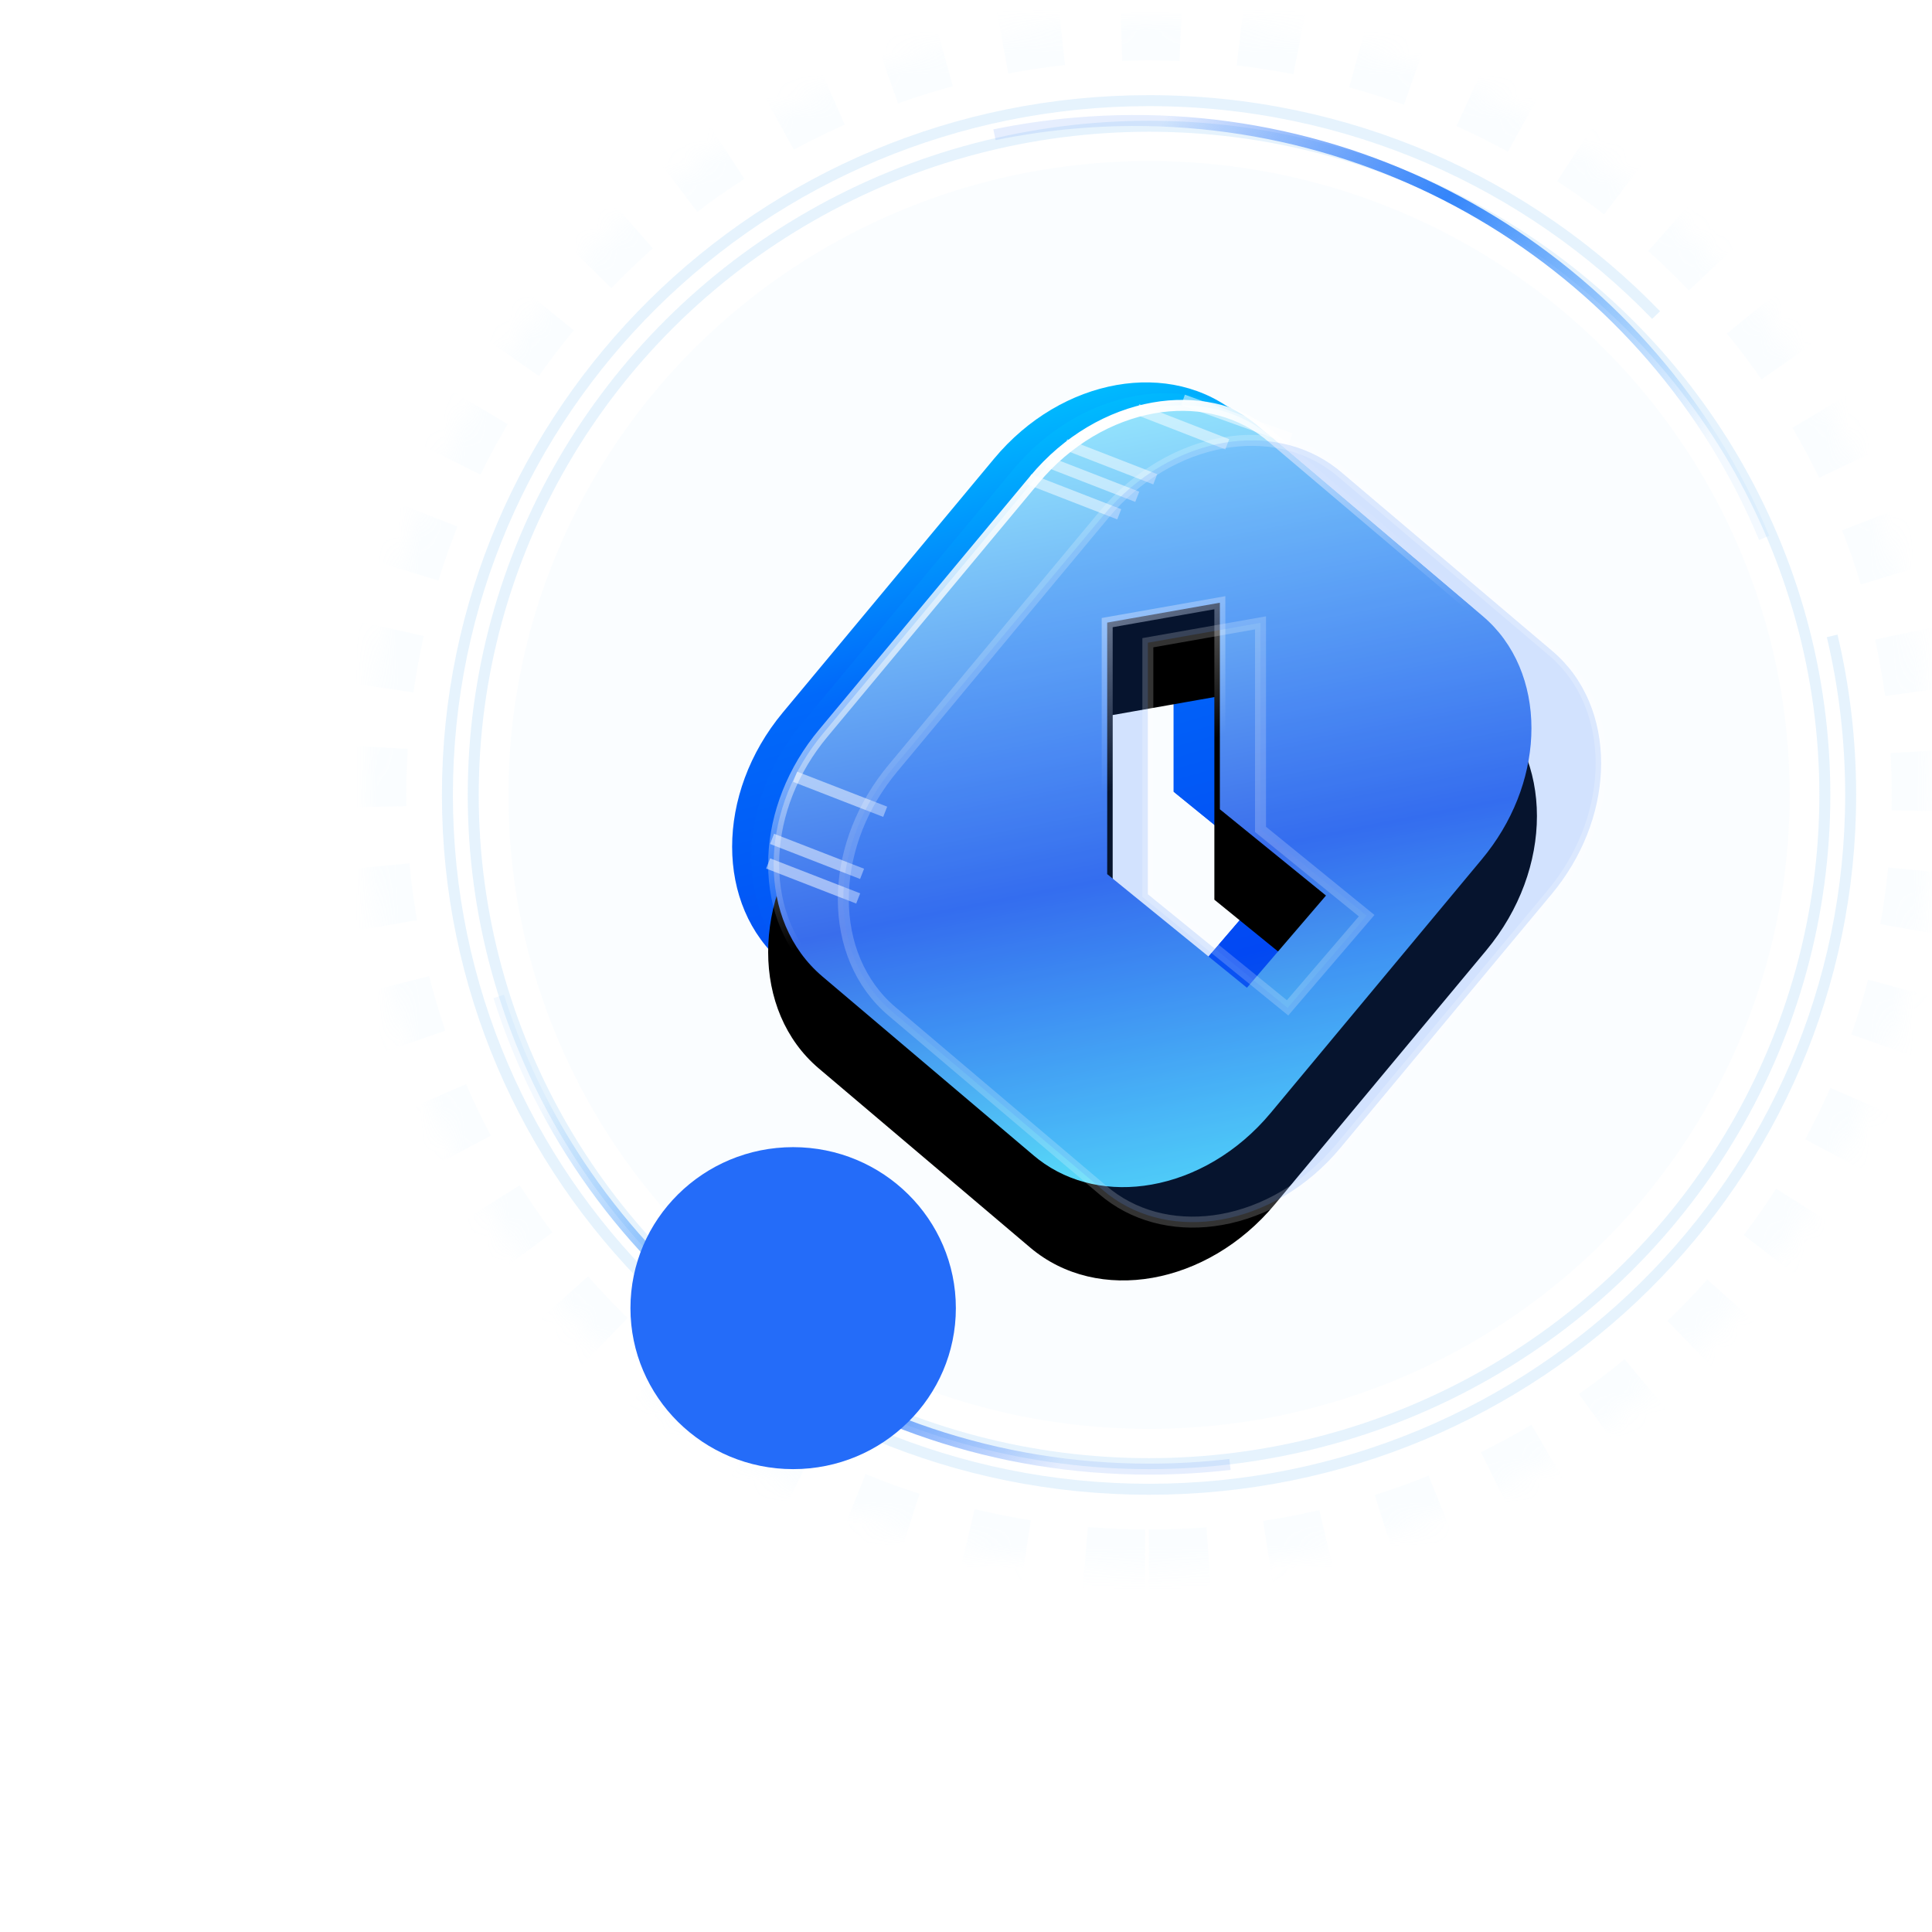 <?xml version="1.0" encoding="UTF-8"?>
<svg width="88px" height="88px" viewBox="0 0 88 88" version="1.1" xmlns="http://www.w3.org/2000/svg" xmlns:xlink="http://www.w3.org/1999/xlink">
    <title>切片</title>
    <defs>
        <linearGradient x1="3.982%" y1="26.73%" x2="91.443%" y2="68.937%" id="linearGradient-1">
            <stop stop-color="#4AA5FD" stop-opacity="0.067" offset="0%"></stop>
            <stop stop-color="#3485FA" offset="55.374%"></stop>
            <stop stop-color="#246CF9" stop-opacity="0.113" offset="100%"></stop>
        </linearGradient>
        <linearGradient x1="3.982%" y1="26.692%" x2="91.443%" y2="68.968%" id="linearGradient-2">
            <stop stop-color="#4AA5FD" stop-opacity="0.067" offset="0%"></stop>
            <stop stop-color="#3485FA" offset="55.374%"></stop>
            <stop stop-color="#246CF9" stop-opacity="0.113" offset="100%"></stop>
        </linearGradient>
        <path d="M35.663,70.583 C55.359,70.583 71.326,54.783 71.326,35.292 C71.326,15.801 55.359,0 35.663,0 C15.967,0 0,15.801 0,35.292 C0,54.783 15.967,70.583 35.663,70.583 Z" id="path-3"></path>
        <mask id="mask-4" maskContentUnits="userSpaceOnUse" maskUnits="objectBoundingBox" x="0" y="0" width="71.326" height="70.583" fill="white">
            <use xlink:href="#path-3"></use>
        </mask>
        <linearGradient x1="50%" y1="0%" x2="78.314%" y2="104.468%" id="linearGradient-5">
            <stop stop-color="#00C3FF" offset="0%"></stop>
            <stop stop-color="#0169FA" offset="26.662%"></stop>
            <stop stop-color="#0248F3" offset="65.151%"></stop>
            <stop stop-color="#2282CC" offset="100%"></stop>
        </linearGradient>
        <linearGradient x1="50%" y1="0%" x2="69.128%" y2="100%" id="linearGradient-6">
            <stop stop-color="#95E5FD" offset="0%"></stop>
            <stop stop-color="#396DEC" offset="57.254%"></stop>
            <stop stop-color="#5CEDFA" offset="100%"></stop>
        </linearGradient>
        <linearGradient x1="50%" y1="0%" x2="68.181%" y2="38.054%" id="linearGradient-7">
            <stop stop-color="#FFFFFF" offset="0%"></stop>
            <stop stop-color="#FFFFFF" stop-opacity="0" offset="100%"></stop>
        </linearGradient>
        <path d="M24.722,2.296 L34.349,10.453 C37.427,13.061 37.427,18.173 34.349,21.871 L24.722,33.435 C21.644,37.132 16.654,38.015 13.575,35.407 L3.949,27.25 C0.871,24.642 0.871,19.53 3.949,15.832 L13.575,4.268 C16.654,0.571 21.644,-0.312 24.722,2.296 Z M21.965,10.334 L21.965,19.563 L26.692,23.406 L23.417,27.225 L17.333,22.279 L17.333,11.152 L21.965,10.334 Z" id="path-8"></path>
        <filter x="-48.5%" y="-36.0%" width="197.1%" height="194.2%" filterUnits="objectBoundingBox" id="filter-9">
            <feOffset dx="0" dy="4" in="SourceAlpha" result="shadowOffsetOuter1"></feOffset>
            <feGaussianBlur stdDeviation="5" in="shadowOffsetOuter1" result="shadowBlurOuter1"></feGaussianBlur>
            <feComposite in="shadowBlurOuter1" in2="SourceAlpha" operator="out" result="shadowBlurOuter1"></feComposite>
            <feColorMatrix values="0 0 0 0 0.141   0 0 0 0 0.425   0 0 0 0 0.976  0 0 0 0.641 0" type="matrix" in="shadowBlurOuter1"></feColorMatrix>
        </filter>
        <filter x="-185.5%" y="-187.5%" width="471.1%" height="475.0%" filterUnits="objectBoundingBox" id="filter-10">
            <feGaussianBlur stdDeviation="9.167" in="SourceGraphic"></feGaussianBlur>
        </filter>
    </defs>
    <g id="页面-1" stroke="none" stroke-width="1" fill="none" fill-rule="evenodd">
        <g id="民联新经济大屏" transform="translate(-977, -117)">
            <g id="编组-2" transform="translate(216, 117)">
                <g id="ic_top_3" transform="translate(761, 0)">
                    <rect id="矩形" x="0" y="0" width="88" height="88"></rect>
                    <g id="编组" transform="translate(16.674, 0.917)">
                        <ellipse id="椭圆形" stroke-opacity="0.189" stroke="#7DC1F5" stroke-width="0.5" cx="35.663" cy="35.292" rx="30.782" ry="30.458"></ellipse>
                        <path d="M6.041,44.47 C9.985,56.946 21.756,66 35.663,66 C36.91,66 38.14,65.927 39.349,65.786" id="路径" stroke="url(#linearGradient-1)" stroke-width="0.5"></path>
                        <path d="M29.479,3.518 C33.434,15.998 45.212,25.063 59.118,25.076 C60.365,25.077 61.595,25.005 62.804,24.865" id="路径备份-4" stroke="url(#linearGradient-2)" stroke-width="0.5" transform="translate(46.142, 14.297) rotate(175) translate(-46.142, -14.297) "></path>
                        <path d="M58.759,13.434 C52.941,7.415 44.745,3.667 35.663,3.667 C18.013,3.667 3.705,17.826 3.705,35.292 C3.705,52.758 18.013,66.917 35.663,66.917 C53.313,66.917 67.621,52.758 67.621,35.292 C67.621,32.799 67.33,30.373 66.779,28.047" id="路径" stroke-opacity="0.189" stroke="#7DC1F5" stroke-width="0.5"></path>
                        <ellipse id="椭圆形备份" fill-opacity="0.06" fill="#B6DFFF" cx="35.663" cy="35.292" rx="29.179" ry="28.875"></ellipse>
                        <use id="椭圆形备份-2" stroke-opacity="0.07" stroke="#B6DFFF" mask="url(#mask-4)" stroke-width="3.667" stroke-dasharray="2.75" xlink:href="#path-3"></use>
                        <g id="编组-9" transform="translate(16.674, 16.5)">
                            <path d="M23.082,1.499 L32.709,9.656 C35.787,12.264 35.787,17.376 32.709,21.074 L23.082,32.638 C20.004,36.335 15.013,37.218 11.935,34.61 L2.309,26.453 C-0.77,23.844 -0.77,18.733 2.309,15.035 L11.935,3.471 C15.013,-0.226 20.004,-1.109 23.082,1.499 Z M20.112,9.418 L20.112,18.646 L24.839,22.49 L21.564,26.309 L15.481,21.362 L15.481,10.235 L20.112,9.418 Z" id="形状结合备份-6" fill="url(#linearGradient-5)"></path>
                            <path d="M23.957,1.991 L33.584,10.149 C36.662,12.757 36.662,17.869 33.584,21.566 L23.957,33.13 C20.879,36.828 15.889,37.711 12.81,35.103 L3.184,26.945 C0.106,24.337 0.106,19.225 3.184,15.528 L12.81,3.964 C15.889,0.266 20.879,-0.617 23.957,1.991 Z M20.112,9.418 L20.112,18.646 L24.839,22.49 L21.564,26.309 L15.481,21.362 L15.481,10.235 L20.112,9.418 Z" id="形状结合备份-7" fill="url(#linearGradient-5)"></path>
                            <g id="形状结合">
                                <use fill="black" fill-opacity="1" filter="url(#filter-9)" xlink:href="#path-8"></use>
                                <path stroke="url(#linearGradient-7)" stroke-width="0.5" d="M24.346,2.313 L24.561,2.487 L34.187,10.644 C35.671,11.901 36.407,13.763 36.407,15.753 C36.407,17.66 35.733,19.685 34.387,21.424 L34.157,21.711 L24.53,33.275 C23.032,35.074 21.069,36.192 19.105,36.539 C17.256,36.867 15.405,36.51 13.952,35.39 L13.737,35.216 L4.11,27.059 C2.627,25.802 1.89,23.94 1.89,21.949 C1.89,20.043 2.565,18.018 3.91,16.279 L4.141,15.992 L13.768,4.428 C15.266,2.628 17.228,1.511 19.192,1.163 C21.042,0.836 22.893,1.193 24.346,2.313 Z M22.215,10.036 L17.083,10.942 L17.083,22.398 L23.448,27.573 L27.049,23.374 L22.215,19.444 L22.215,10.036 Z" stroke-linejoin="square" fill="url(#linearGradient-6)" fill-rule="evenodd"></path>
                            </g>
                            <line x1="20.537" y1="0.797" x2="25.444" y2="2.555" id="路径-12" stroke-opacity="0.5" stroke="#FFFFFF" stroke-width="0.5"></line>
                            <line x1="18.452" y1="1.226" x2="22.552" y2="2.82" id="路径-12备份" stroke-opacity="0.5" stroke="#FFFFFF" stroke-width="0.5"></line>
                            <line x1="15.172" y1="2.82" x2="19.272" y2="4.414" id="路径-12备份-2" stroke-opacity="0.5" stroke="#FFFFFF" stroke-width="0.5"></line>
                            <line x1="14.352" y1="3.617" x2="18.452" y2="5.211" id="路径-12备份-3" stroke-opacity="0.5" stroke="#FFFFFF" stroke-width="0.5"></line>
                            <line x1="13.531" y1="4.414" x2="17.632" y2="6.008" id="路径-12备份-4" stroke-opacity="0.5" stroke="#FFFFFF" stroke-width="0.5"></line>
                            <line x1="2.87" y1="17.964" x2="6.971" y2="19.558" id="路径-12备份-5" stroke-opacity="0.5" stroke="#FFFFFF" stroke-width="0.5"></line>
                            <line x1="1.64" y1="21.912" x2="5.741" y2="23.506" id="路径-12备份-6" stroke-opacity="0.5" stroke="#FFFFFF" stroke-width="0.5"></line>
                            <line x1="1.818" y1="20.792" x2="5.918" y2="22.386" id="路径-12备份-7" stroke-opacity="0.5" stroke="#FFFFFF" stroke-width="0.5"></line>
                        </g>
                        <ellipse id="椭圆形" fill="#246CF9" filter="url(#filter-10)" cx="19.453" cy="58.667" rx="7.411" ry="7.333"></ellipse>
                    </g>
                    <path d="M60.867,21.324 L61.082,21.497 L70.709,29.655 C72.192,30.912 72.929,32.774 72.929,34.764 C72.929,36.671 72.254,38.696 70.909,40.435 L70.678,40.722 L61.052,52.286 C59.553,54.085 57.591,55.203 55.627,55.55 C53.778,55.877 51.926,55.521 50.473,54.401 L50.259,54.227 L40.632,46.07 C39.148,44.813 38.412,42.95 38.412,40.96 C38.412,39.054 39.087,37.029 40.432,35.29 L40.662,35.003 L50.289,23.439 C51.787,21.639 53.75,20.522 55.714,20.174 C57.563,19.847 59.414,20.204 60.867,21.324 Z M57.415,28.37 L52.283,29.275 L52.283,40.731 L58.648,45.906 L62.249,41.708 L57.415,37.777 L57.415,28.37 Z" id="形状结合备份-4" stroke-opacity="0.2" stroke="#FFFFFF" stroke-width="0.5" fill-opacity="0.187" fill="#246CF9"></path>
                </g>
            </g>
        </g>
    </g>
</svg>